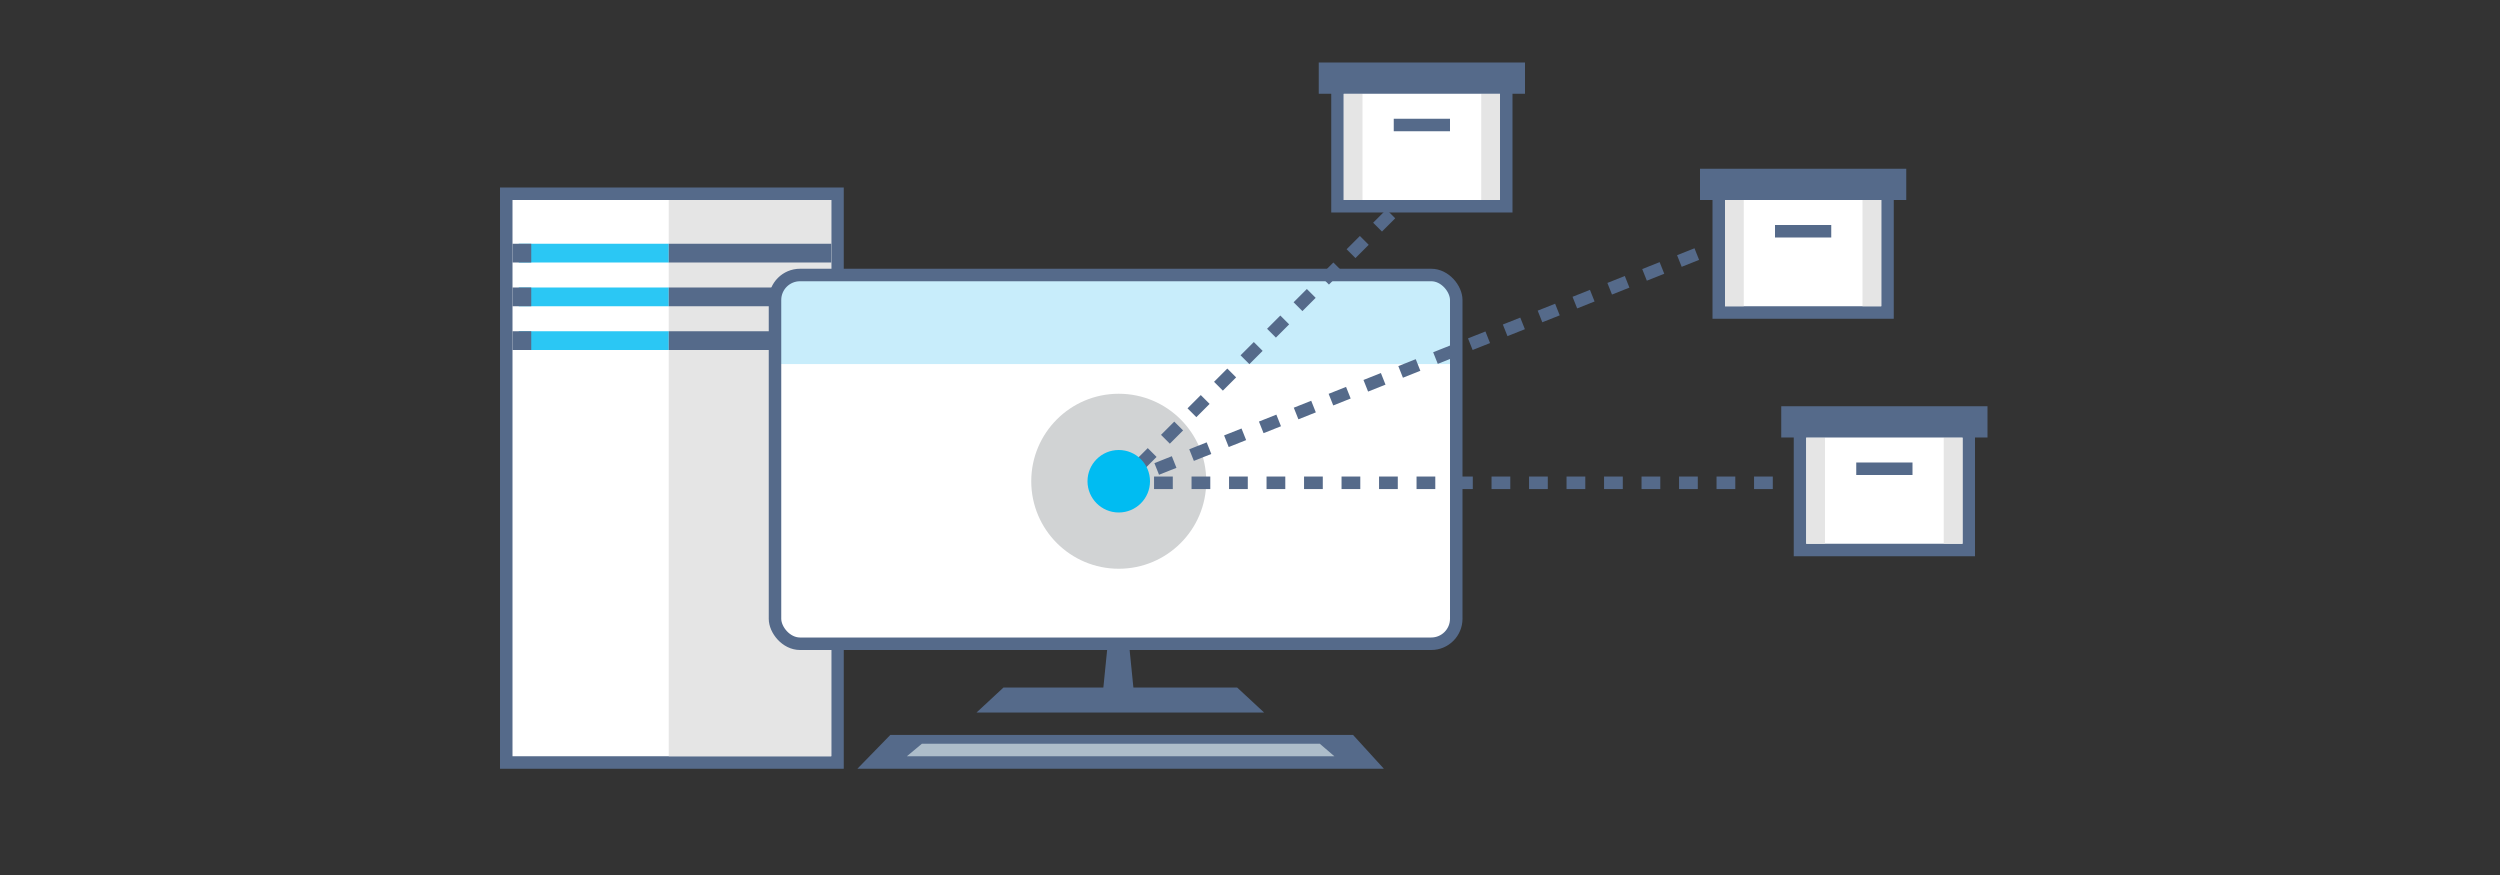 <svg xmlns="http://www.w3.org/2000/svg" viewBox="0 0 400 140"><rect x="0" y="0" width="400" height="140" fill="#333333" stroke="none"/><defs><style>.cls-1,.cls-7{fill:#fff}.cls-1,.cls-11,.cls-9{stroke:#556a8a;stroke-miterlimit:10;stroke-width:2px}.cls-2{fill:#e5e5e5}.cls-3{fill:#556a8a}.cls-4{fill:#2bc7f4}.cls-11,.cls-5,.cls-9{fill:none}.cls-6{fill:#adbdca}.cls-8{fill:#c8edfb}.cls-10{fill:#d1d3d4}.cls-11{stroke-dasharray:3 3}.cls-12{fill:#00bcf2}</style></defs><title>nuget-get-started-consume-packages</title><g id="ICONS"><g><g><g><g><rect width="27" height="20" x="288" y="68" class="cls-1"/><rect width="3" height="17" x="289" y="70" class="cls-2"/><rect width="3" height="17" x="311" y="70" class="cls-2"/><rect width="33" height="5" x="285" y="65" class="cls-3"/></g><rect width="9" height="2" x="297" y="74" class="cls-3"/></g><g><g><rect width="27" height="20" x="275" y="30" class="cls-1"/><rect width="3" height="17" x="276" y="32" class="cls-2"/><rect width="3" height="17" x="298" y="32" class="cls-2"/><rect width="33" height="5" x="272" y="27" class="cls-3"/></g><rect width="9" height="2" x="284" y="36" class="cls-3"/></g><g><rect width="53" height="91" x="81" y="31" class="cls-1"/><g><rect width="26" height="89" x="107" y="32" class="cls-2"/><rect width="24" height="3" x="83" y="53" class="cls-4"/><polygon points="119 39 83 39 83 42 119 42 119 39 119 39" class="cls-5"/><polyline points="119 39 83 39 83 42 119 42 119 39" class="cls-5"/><rect width="24" height="3" x="83" y="46" class="cls-4"/><rect width="24" height="3" x="83" y="39" class="cls-4"/><rect width="26" height="3" x="107" y="53" class="cls-3"/><rect width="26" height="3" x="107" y="46" class="cls-3"/><rect width="26" height="3" x="107" y="39" class="cls-3"/></g><rect width="3" height="3" x="82" y="39" class="cls-3"/><rect width="3" height="3" x="82" y="46" class="cls-3"/><rect width="3" height="3" x="82" y="53" class="cls-3"/></g><g><g><polygon points="221.42 123 137.18 123 142.45 117.59 216.49 117.59 221.42 123" class="cls-3"/><polygon points="213.5 121 145.1 121 147.5 119 211.17 119 213.5 121" class="cls-6"/><polygon points="197.94 110 160.56 110 156.25 114 202.25 114 197.94 110" class="cls-3"/><polygon points="181.46 111.19 176.42 111.19 177.43 101.11 180.45 101.11 181.46 111.19" class="cls-3"/><rect width="109" height="59" x="124" y="44" class="cls-7" rx="4" ry="4" transform="translate(357 147) rotate(180)"/><path d="M233.5,58.25v-10a4,4,0,0,0-4-4h-101a4,4,0,0,0-4,4v10Z" class="cls-8"/><rect width="109" height="59" x="124" y="44" class="cls-9" rx="4" ry="4" transform="translate(357 147) rotate(180)"/></g><rect width="127" height="91" x="115.75" y="38.75" class="cls-5"/></g><circle cx="179" cy="77" r="14" class="cls-10"/><polyline points="239.5 17.25 179.5 77.25 285.5 77.25" class="cls-11"/><g><g><rect width="27" height="20" x="214" y="13" class="cls-1"/><rect width="3" height="17" x="215" y="15" class="cls-2"/><rect width="3" height="17" x="237" y="15" class="cls-2"/><rect width="33" height="5" x="211" y="10" class="cls-3"/></g><rect width="9" height="2" x="223" y="19" class="cls-3"/></g><line x1="179.5" x2="272.5" y1="77.25" y2="40.25" class="cls-11"/></g><circle cx="179" cy="77" r="5" class="cls-12"/></g></g></svg>
